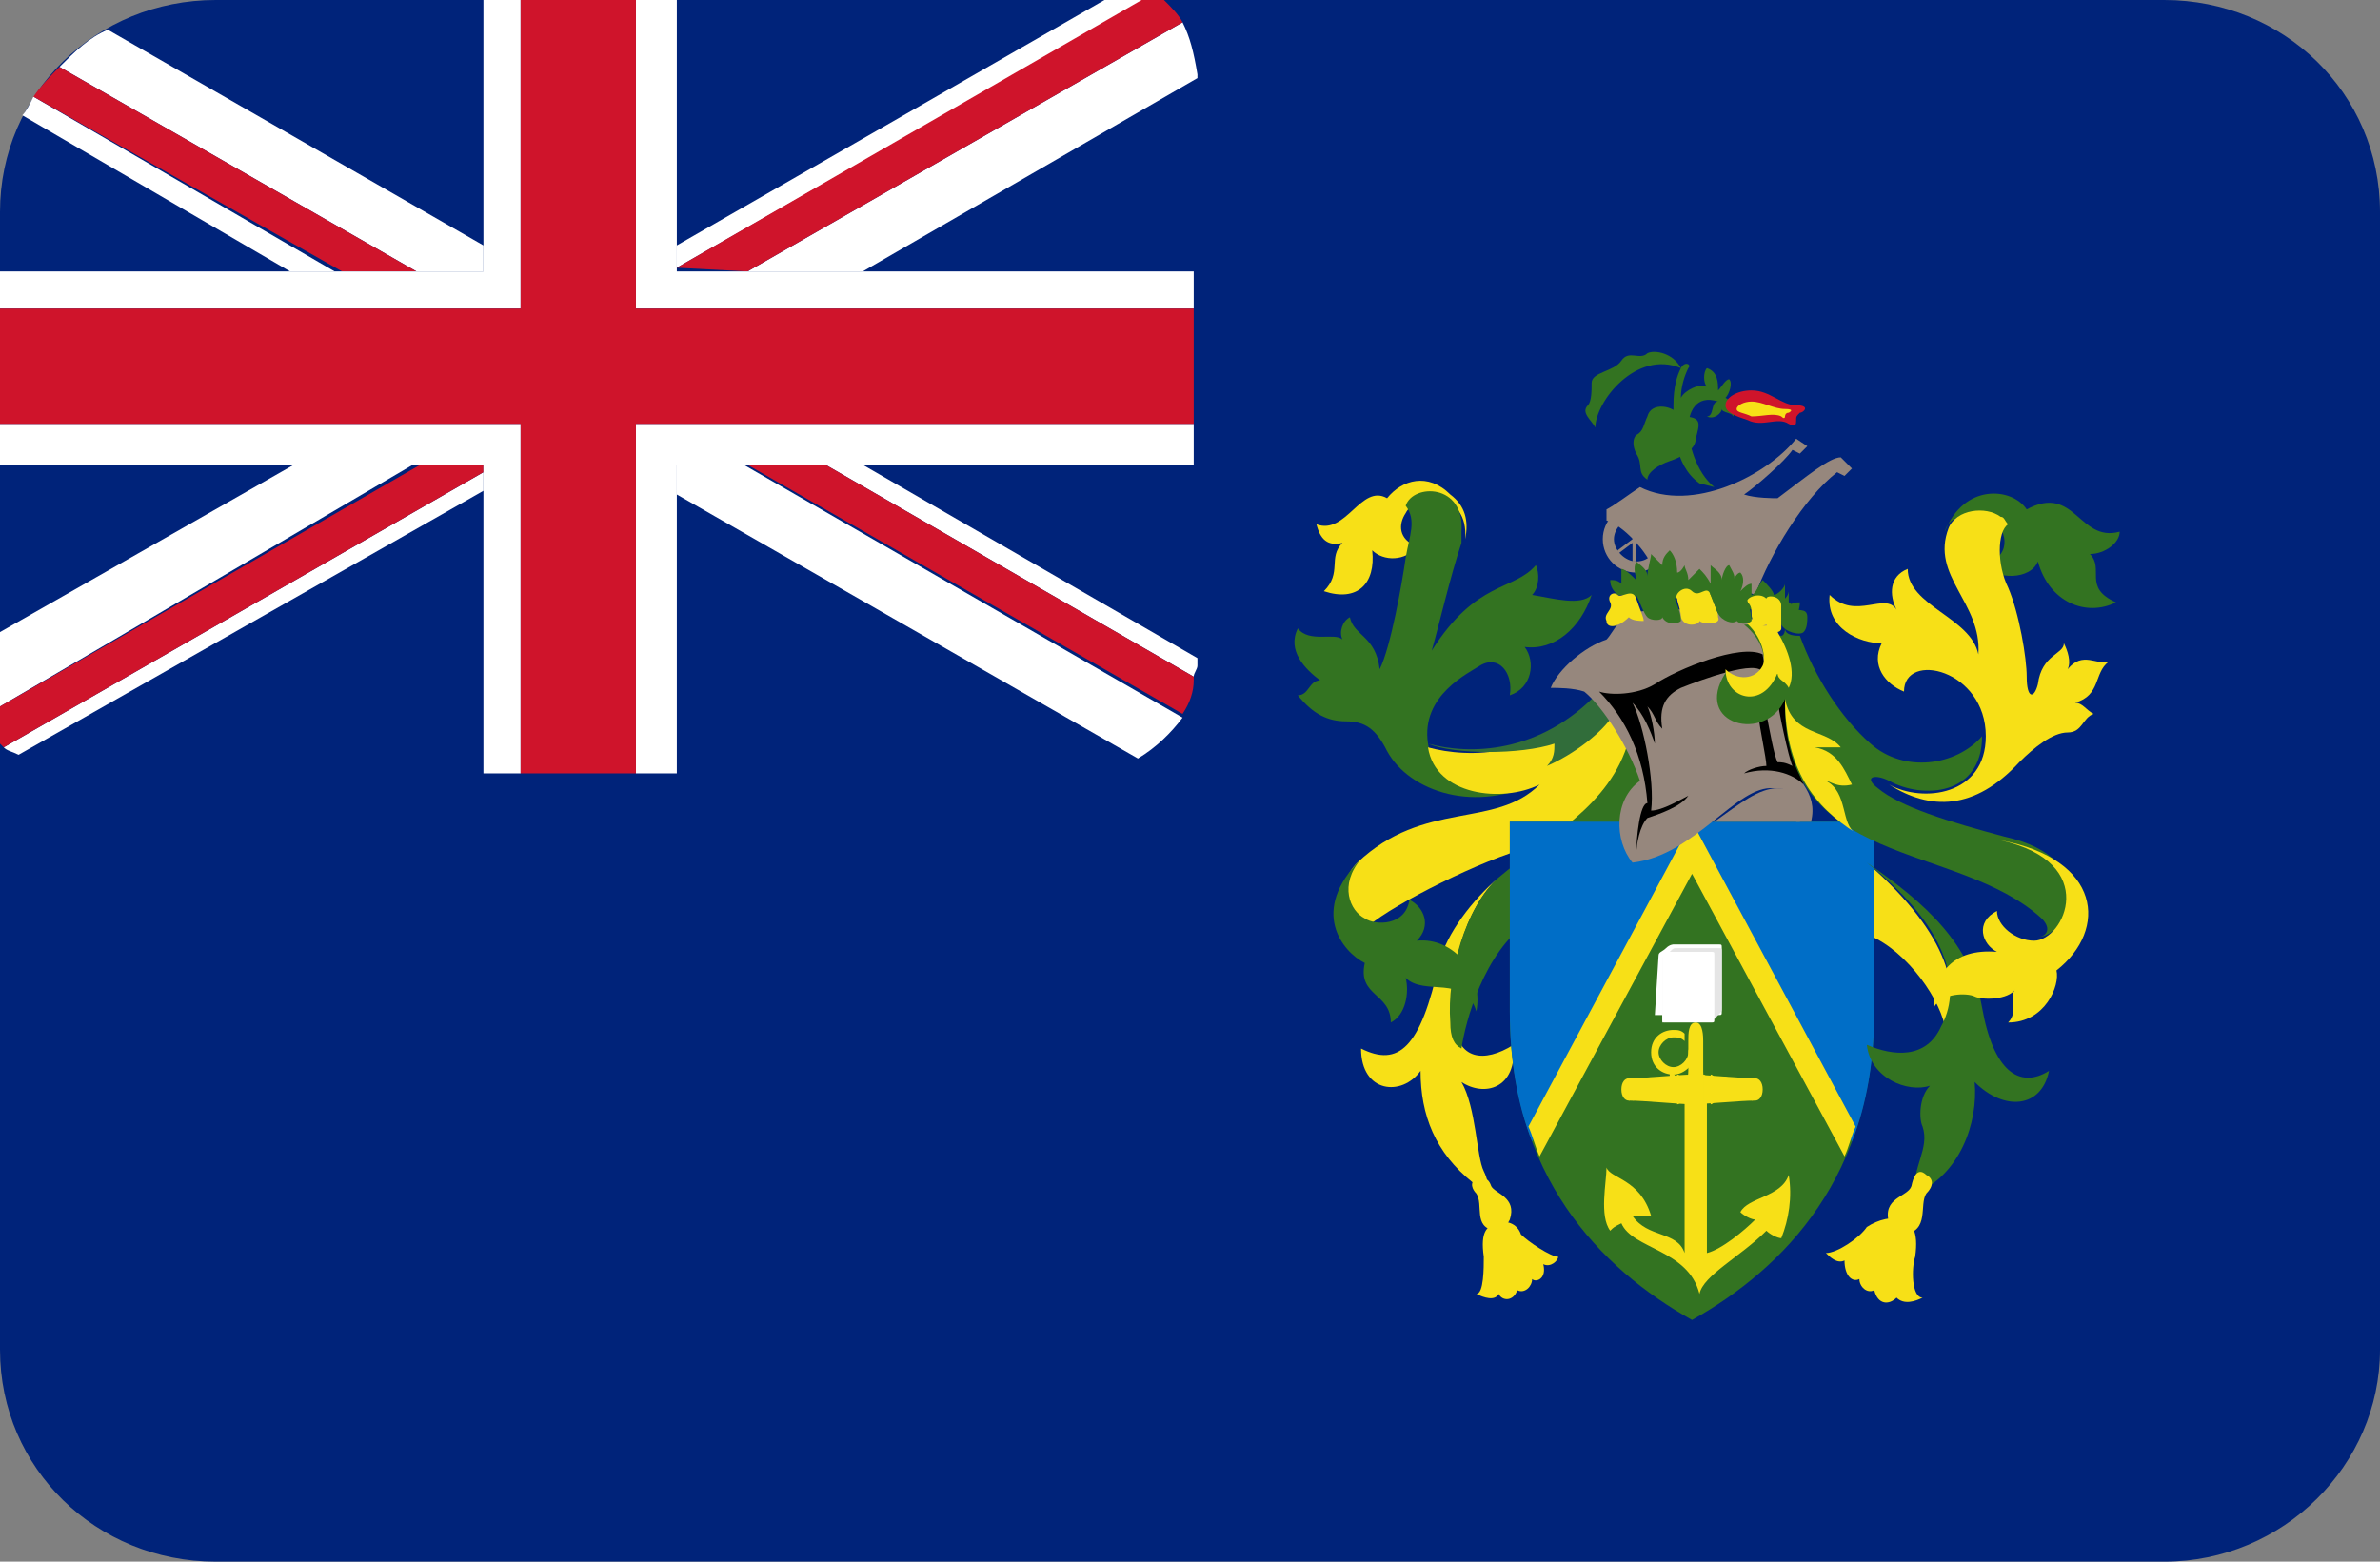 <?xml version="1.0" encoding="utf-8"?>
<!-- Generator: Adobe Illustrator 20.0.0, SVG Export Plug-In . SVG Version: 6.00 Build 0)  -->
<svg version="1.1" id="Layer_1" xmlns="http://www.w3.org/2000/svg" xmlns:xlink="http://www.w3.org/1999/xlink" x="0px" y="0px"
	 viewBox="0 0 64 42" style="enable-background:new 0 0 64 42;" xml:space="preserve">
<rect x="0" y="0" width="64" height="42" fill="#808080" stroke="none"/>
<style type="text/css">
	.st0{fill:#00237A;}
	.st1{fill:#F7E017;}
	.st2{fill:#337321;}
	.st3{fill:#316D3A;}
	.st4{fill:none;}
	.st5{fill:#006EC7;}
	.st6{fill:#FFFFFF;}
	.st7{fill:#E5E5E5;}
	.st8{fill:#96877D;}
	.st9{fill:#CF142B;}
</style>
<path id="Rounded_Rectangle_7_copy_2" class="st0" d="M5.8,0h52.4C61.4,0,64,2.5,64,5.7v30.6c0,3.1-2.6,5.7-5.8,5.7H5.8
	C2.6,42,0,39.5,0,36.3V5.7C0,2.5,2.6,0,5.8,0z"/>
<path class="st1" d="M40.3,23.6c-0.7,0.6-1.4,1.5-1.6,2.3c-0.5,2.3-1.1,2.8-2.1,2.3c0,1.2,1.1,1.3,1.6,0.6c0,1.2,0.4,2.2,1.4,3
	c0.4,0.4,0.5,0.1,0.3-0.3s-0.2-1.7-0.6-2.4c0.6,0.4,1.5,0.2,1.4-1c-0.8,0.5-1.5,0.4-1.6-0.6C38.9,26.2,39.4,24.4,40.3,23.6z"/>
<path class="st1" d="M39.4,14.5c0.1-0.5,0-0.9-0.4-1.2c-0.6-0.6-1.3-0.4-1.7,0.1c-0.7-0.4-1.1,1-1.9,0.7c0.1,0.4,0.3,0.6,0.7,0.5
	c-0.4,0.4,0,0.8-0.5,1.3c0.9,0.3,1.4-0.2,1.3-1.1c0.3,0.3,0.9,0.3,1.2-0.1c-0.5-0.2-0.5-0.6-0.3-0.9C38.1,13.2,39.5,13.2,39.4,14.5z
	"/>
<path class="st2" d="M41.4,21c-1,0.5-2.8,0.3-3-1s1.1-1.9,1.4-2.1c0.5-0.3,0.9,0.2,0.8,0.8c0.6-0.2,0.7-0.9,0.4-1.3
	c0.8,0.1,1.5-0.5,1.8-1.4c-0.3,0.3-1,0.1-1.6,0c0.2-0.2,0.2-0.6,0.1-0.8c-0.6,0.7-1.6,0.4-2.8,2.3c0.2-0.7,0.5-2,0.8-2.9
	c0-0.1,0-0.2,0-0.3c0.1-1.3-1.3-1.3-1.5-0.7c0.3,0.4,0.1,0.8,0,1.4c-0.1,0.7-0.4,2.4-0.7,3c-0.1-0.9-0.7-0.9-0.8-1.4
	c-0.2,0.1-0.3,0.4-0.2,0.6c-0.2-0.2-0.9,0.1-1.2-0.3c-0.3,0.6,0.2,1.1,0.6,1.4c-0.3,0-0.3,0.4-0.6,0.4c0.4,0.5,0.8,0.7,1.3,0.7
	s0.8,0.2,1.1,0.8C37.9,21.3,39.7,21.9,41.4,21z"/>
<path class="st1" d="M43.9,19.9c-0.6,1.6-2.1,2.7-2.8,2.9c-1.2,0.3-3.6,1.5-4.3,2.1c-0.1,0-0.2-0.1-0.3-0.1c-0.3-0.2-0.6-1,0-1.6
	c1.8-1.7,3.7-0.9,4.9-2.1c-1,0.5-2.8,0.3-3-1c1.1,0.3,3,0.3,4.6-1.4C43.2,18.9,43.8,19.6,43.9,19.9z"/>
<path class="st2" d="M40.3,23.6c-0.9,0.8-1.4,2.6-1.3,3.9c0,0.4,0.1,0.6,0.3,0.7c0.1-0.7,0.6-2.6,1.8-3.4c1.1-0.7,2.8-2.3,3.4-4.1
	c-0.1-0.3-0.3-0.5-0.7-0.8C43.3,21.7,41.6,22.5,40.3,23.6z"/>
<path class="st3" d="M43.4,19.2c-0.3,0.5-1.1,1.1-1.8,1.4c0.2-0.2,0.2-0.4,0.2-0.6c-0.9,0.3-2.7,0.3-3.4,0c1.1,0.3,3,0.3,4.6-1.4
	C43.2,18.9,43.3,19,43.4,19.2z"/>
<path class="st2" d="M36.6,23.1c-1.4,1.4-0.5,2.5,0.1,2.8c-0.2,0.9,0.7,0.8,0.7,1.6c0.4-0.2,0.5-0.8,0.4-1.2
	c0.5,0.5,1.6-0.1,1.9,0.9c0.2-1-0.6-2-1.6-1.9c0.4-0.4,0.2-0.9-0.2-1.1c-0.1,0.7-0.9,0.7-1.2,0.5C36.3,24.5,36,23.8,36.6,23.1z"/>
<path class="st1" d="M39.7,31.7c-0.2,0.1-0.1,0.3,0,0.4c0.2,0.3-0.1,0.9,0.5,1c0.2,0,0.3-0.1,0.4-0.3c0.2-0.6-0.4-0.7-0.5-0.9
	C40,31.6,39.8,31.7,39.7,31.7z"/>
<path class="st1" d="M40.2,32.9c-0.2,0.1-0.4,0.2-0.3,0.9c0,0.3,0,1-0.2,1c0.2,0.1,0.5,0.2,0.6,0c0.1,0.2,0.4,0.2,0.5-0.1
	c0.2,0.1,0.4-0.1,0.4-0.3c0.1,0.1,0.4,0,0.3-0.4c0.2,0.1,0.4-0.1,0.4-0.2c-0.2,0-0.8-0.4-1-0.6C40.8,32.9,40.5,32.8,40.2,32.9z"/>
<path class="st4" d="M36.9,13.7c0.1-0.1,0.2-0.3,0.3-0.4"/>
<path class="st4" d="M40.5,16.2c0.2-0.1,0.4-0.1,0.7-0.1"/>
<path class="st4" d="M40.3,34.7c-0.1-0.1-0.1-0.5,0-0.7"/>
<path class="st4" d="M40.8,34.6c-0.1-0.1-0.3-0.4-0.3-0.6"/>
<path class="st4" d="M41.2,34.4c-0.1-0.1-0.5-0.5-0.5-0.7"/>
<path class="st4" d="M41.5,33.9c-0.2,0-0.6-0.3-0.8-0.7"/>
<path class="st1" d="M50.2,23.2c2.3,2,2.5,3.5,2.1,4.4c-0.2-0.9-1.2-2.2-2.2-2.5L50.2,23.2z"/>
<path class="st2" d="M46.1,22.1h4.3c0,0,0,1.1,0,5.1c0,4.4-2.4,6.9-4.9,8.3c-2.5-1.4-4.9-3.9-4.9-8.3c0-4,0-5.1,0-5.1h3
	c0,0.3,0,0.7,0.3,1.1C44.7,23,45.5,22.5,46.1,22.1z"/>
<path class="st5" d="M50.4,22.1c0,0,0,1.1,0,5.1c0,1.3-0.2,2.5-0.6,3.5l-4.3-7.9l-4.3,7.9c-0.4-1-0.6-2.2-0.6-3.5c0-4,0-5.1,0-5.1
	H50.4L50.4,22.1z"/>
<path class="st1" d="M49.9,30.3c-0.1,0.2-0.2,0.6-0.3,0.8l-4.1-7.6l-4.1,7.6c-0.1-0.2-0.2-0.6-0.3-0.8l4.4-8.2L49.9,30.3z"/>
<path class="st1" d="M47.5,33.1c0.1,0.1,0.3,0.2,0.4,0.2c0.2-0.5,0.3-1.1,0.2-1.7c-0.2,0.6-1.1,0.6-1.3,1c0.1,0.1,0.3,0.2,0.4,0.2
	c-0.3,0.3-0.9,0.8-1.3,0.9v-4.1c0-0.3-0.1-0.5-0.1-0.8c0,0,0-0.7,0-0.8s0-0.5-0.2-0.5s-0.2,0.3-0.2,0.5s0,0.8,0,0.8
	c0,0.2-0.1,0.5-0.1,0.8v4.1c-0.2-0.6-1-0.4-1.4-1c0.1,0,0.3,0,0.5,0c-0.3-1-1.1-1-1.2-1.3c0,0.4-0.2,1.3,0.1,1.7
	c0.1-0.1,0.1-0.1,0.3-0.2c0.3,0.7,1.8,0.7,2.1,1.9C45.8,34.3,46.8,33.8,47.5,33.1z"/>
<path class="st1" d="M45.5,29.7c0.3,0,1.3-0.1,1.7-0.1c0.1,0,0.2-0.1,0.2-0.3S47.3,29,47.2,29c-0.4,0-1.4-0.1-1.7-0.1
	S44.2,29,43.8,29c-0.1,0-0.2,0.1-0.2,0.3s0.1,0.3,0.2,0.3C44.2,29.6,45.2,29.7,45.5,29.7z"/>
<path class="st1" d="M45.3,28c-0.1-0.1-0.2-0.1-0.3-0.1c-0.2,0-0.4,0.2-0.4,0.4s0.2,0.4,0.4,0.4s0.4-0.2,0.4-0.4
	c0-0.2,0.2-0.2,0.2,0c0,0.3-0.3,0.6-0.6,0.6s-0.6-0.2-0.6-0.6s0.3-0.6,0.6-0.6c0.1,0,0.2,0,0.3,0.1C45.3,27.8,45.3,27.9,45.3,28z"/>
<path class="st1" d="M43.8,29.6c0.1,0,0.2-0.1,0.2-0.3S43.9,29,43.8,29"/>
<path class="st1" d="M43.9,29.6c0.1,0,0.2-0.1,0.2-0.3S44,29,43.9,29"/>
<path class="st1" d="M44.9,29.6c0.1,0,0.2-0.2,0.2-0.4c0-0.2-0.1-0.4-0.2-0.4"/>
<path class="st1" d="M45.1,29.7c0.1,0,0.2-0.2,0.2-0.4s-0.1-0.4-0.2-0.4"/>
<path class="st1" d="M45.8,29.7c0.1,0,0.2-0.2,0.2-0.4c0-0.2-0.1-0.4-0.2-0.4"/>
<path class="st1" d="M46,29.7c0.1,0,0.2-0.2,0.2-0.4s-0.1-0.4-0.2-0.4"/>
<path class="st1" d="M47.1,29.6c0.1,0,0.2-0.1,0.2-0.3c0-0.2-0.1-0.3-0.2-0.3"/>
<path class="st1" d="M43.4,32.9c0.1-0.1,0.3-0.1,0.4-0.2"/>
<path class="st1" d="M47.3,32.9L47.3,32.9"/>
<path class="st1" d="M47.5,33.1c0.3-0.3,0.5-0.6,0.6-1"/>
<path class="st6" d="M44.6,25.7c0-0.1,0.1-0.1,0.2-0.2c0.1-0.1,0.2-0.1,0.2-0.1h1.2c0.1,0,0.1,0,0.1,0.1v1.7c0,0.1,0,0.1-0.1,0.1
	h-1.7L44.6,25.7"/>
<path class="st7" d="M46,27.4c0.2,0,0.1,0,0.2-0.1c0.1-0.1,0.1-0.1,0.1-0.2v-1.5c0-0.1,0-0.1-0.1-0.1h-1.1c-0.1,0-0.1,0-0.2,0.1
	c-0.1,0.1-0.2,0.1-0.2,0.2v1.7L46,27.4L46,27.4z"/>
<path class="st6" d="M46.1,27.4c0,0.1,0,0.1-0.1,0.1h-1.2c-0.1,0-0.1,0-0.1-0.1v-1.7c0-0.1,0-0.1,0.1-0.1H46c0.1,0,0.1,0,0.1,0.1
	V27.4z"/>
<path class="st8" d="M48.5,21.1c0.2,0.3,0.3,0.6,0.2,1h-0.4c0.2-0.5,0.1-0.9-0.6-0.9c-1-0.1-2.1,1.8-3.8,2c-0.5-0.6-0.5-1.7,0.2-2.2
	c-0.3-0.9-1-2-1.5-2.4c-0.3-0.1-0.7-0.1-0.9-0.1c0.2-0.5,0.9-1.1,1.5-1.3c0.1-0.1,0.2-0.3,0.3-0.4c0.1-0.7,3.5-0.4,4.3,0.1
	C47.8,17.6,48.2,20.3,48.5,21.1z"/>
<path d="M44.3,21.6c-0.1-1.3-0.6-2.3-1.3-3c0.3,0.1,1,0.1,1.5-0.2c0.6-0.4,2.3-1.1,2.9-0.8c0,0.1,0.1,0.3,0,0.5
	c-0.1-0.4-1.7,0.2-2.2,0.4c-0.4,0.2-0.6,0.5-0.5,1.1c-0.2-0.2-0.2-0.4-0.4-0.6c0.1,0.2,0.2,0.7,0.2,1c-0.1-0.3-0.3-0.8-0.6-1.1
	c0.3,0.6,0.6,2.1,0.5,2.9c0.3,0,0.8-0.3,1-0.4c-0.2,0.3-0.8,0.5-1.1,0.6c-0.2,0.2-0.3,0.7-0.3,1C44,22.5,44.1,21.6,44.3,21.6z"/>
<path d="M48.5,21.1c-0.3-0.3-0.9-0.5-1.6-0.3c0.1-0.1,0.4-0.2,0.6-0.2c0-0.2-0.2-1.1-0.2-1.3l0.2-0.1c0.1,0.5,0.2,1.1,0.3,1.3
	c0.1,0,0.2,0,0.4,0.1c-0.1-0.2-0.4-1.6-0.4-1.8l0.3-0.2C48.1,19.5,48.3,20.6,48.5,21.1z"/>
<path class="st8" d="M48.4,22.1c0.2-0.5,0.1-0.9-0.6-0.9c-0.5,0-1,0.4-1.7,0.9H48.4z"/>
<path class="st8" d="M44.2,18c-0.3,0-0.9,0-1.2-0.1c0-0.1,0.1-0.2,0.1-0.3c-0.2,0.1-0.6,0.4-0.7,0.6C42.8,18.2,43.7,18.3,44.2,18z"
	/>
<path class="st4" d="M44.2,20.9c0.1,0.3,0.2,0.6,0.2,0.9"/>
<path class="st4" d="M43.3,17.1c-0.2,0.3-0.3,0.5-0.4,0.7c0.3,0.1,1,0.2,1.2,0.1"/>
<path class="st4" d="M42.7,18.5c0.1,0,0.2,0,0.3,0.1c0.3,0.1,1,0.1,1.5-0.2c0.5-0.3,1.8-1.4,3.2-1.5"/>
<path class="st4" d="M42.3,18.2c0.5,0.1,1.4,0.1,1.9-0.2c1.1-0.7,2.2-1.2,3.2-1.2"/>
<path class="st2" d="M50.2,23.2c1.6,1.1,2.8,2.2,3.1,3.9c0.3,1.7,1,2.2,1.8,1.7c-0.2,1-1.2,1.1-2,0.3c0.1,1.1-0.4,2.5-1.6,3
	c-0.1-0.7,0.4-1.2,0.2-1.8c-0.1-0.2-0.1-0.8,0.2-1.1c-0.6,0.2-1.6-0.2-1.7-1.1c0.7,0.3,1.6,0.4,2-0.5C52.7,26.7,52.6,25.1,50.2,23.2
	z"/>
<path class="st2" d="M52.3,14.3c0.5-1.3,1.8-1.2,2.2-0.6c1.3-0.7,1.4,0.9,2.5,0.6c0,0.3-0.4,0.6-0.8,0.6c0.4,0.4-0.2,0.9,0.7,1.3
	c-0.8,0.4-1.8,0-2.1-1.1c-0.2,0.5-1.1,0.5-1.5,0.1c0.8-0.2,0.7-0.9,0.3-1.2C53.2,13.7,52.4,13.8,52.3,14.3z"/>
<path class="st2" d="M48.4,17.1c0.4,1.1,1.1,2.2,1.9,2.9c0.9,0.8,2.3,0.6,3-0.2c0,1.6-1.6,1.7-2.5,1.2c-0.4-0.2-0.7-0.1-0.3,0.2
	c0.6,0.5,1.9,0.9,3.4,1.3c2.7,0.6,1.7,2.7,0.9,2.7c0.2,0,0.4-0.2,0.1-0.5c-2.3-2.1-7-1.3-6.9-5.9c-0.5,1.2-2.5,0.7-1.6-0.7
	c0.3,0.2,0.8,0.3,1-0.1c0.1-0.3,0-0.8-0.5-1.2c0.1,0,0.3,0,0.3-0.2c0,0.1,0.1,0.3,0.4,0.3c0.1,0.1,0.2,0.2,0.3,0.2
	c0,0,0.1,0,0.1-0.2C48,17.1,48.3,17.1,48.4,17.1z"/>
<path class="st1" d="M50.8,21.1c1.1,0.7,2.3,0.7,3.5-0.6c0.4-0.4,0.9-0.8,1.3-0.8c0.4,0,0.4-0.4,0.7-0.5c-0.2-0.1-0.3-0.3-0.5-0.3
	c0.7-0.2,0.5-0.8,0.9-1.1c-0.3,0.1-0.7-0.3-1.1,0.2c0.1-0.2,0-0.5-0.1-0.7c0,0.3-0.6,0.3-0.7,1.1c-0.1,0.4-0.3,0.4-0.3-0.2
	c0-0.5-0.2-1.7-0.5-2.4c-0.3-0.6-0.3-1.5,0-1.7c-0.1-0.1-0.1-0.2-0.2-0.2c-0.4-0.3-1.2-0.2-1.4,0.3c-0.5,1.3,0.9,2,0.8,3.4
	c-0.2-1-1.9-1.3-1.9-2.3c-0.5,0.2-0.5,0.7-0.3,1.1c-0.3-0.5-1.1,0.3-1.8-0.4c-0.1,0.9,0.8,1.3,1.4,1.3c-0.3,0.6,0.1,1.1,0.6,1.3
	c0-1.1,2.2-0.6,2.2,1.2C53.4,21.4,51.7,21.6,50.8,21.1z"/>
<path class="st1" d="M53.8,22.6c2.7,0.6,1.7,2.7,0.9,2.7c-0.5,0-1-0.4-1-0.8c-0.6,0.3-0.4,0.9,0,1.1c-1.2-0.1-1.7,0.6-1.7,1.5
	c0.2-0.4,0.9-0.4,1.1-0.3c0.2,0.1,0.9,0.1,1.1-0.2c-0.2,0.2,0.1,0.6-0.2,0.9c1,0,1.4-1,1.3-1.4C56.7,25,56.5,23.1,53.8,22.6z"/>
<path class="st1" d="M51.8,31.6c0.2,0.1,0.2,0.3,0,0.5c-0.2,0.3,0.1,1-0.6,1.1c-0.2,0-0.4-0.1-0.4-0.3c-0.2-0.7,0.5-0.7,0.6-1
	C51.5,31.4,51.7,31.5,51.8,31.6z"/>
<path class="st1" d="M51.2,32.8c0.2,0.1,0.4,0.3,0.3,1c-0.1,0.3-0.1,1.1,0.2,1.1c-0.2,0.1-0.5,0.2-0.7,0c-0.2,0.2-0.5,0.2-0.6-0.2
	c-0.2,0.1-0.4-0.1-0.4-0.3c-0.2,0.1-0.4-0.1-0.4-0.5c-0.2,0.1-0.4-0.1-0.5-0.2c0.3,0,0.9-0.4,1.1-0.7C50.5,32.8,50.9,32.7,51.2,32.8
	z"/>
<path class="st4" d="M51,34.9c0.1-0.1,0.1-0.5,0.1-0.8"/>
<path class="st4" d="M50.4,34.7c0.1-0.1,0.4-0.4,0.4-0.7"/>
<path class="st4" d="M50,34.4c0.2-0.1,0.5-0.5,0.6-0.8"/>
<path class="st4" d="M49.7,33.9c0.2,0,0.7-0.4,1-0.7"/>
<path class="st1" d="M48,18.8c0,1.9,0.8,2.9,1.9,3.6c-0.4-0.2-0.2-1.1-0.8-1.4c0.1,0,0.3,0.2,0.7,0.1c-0.2-0.4-0.4-0.9-1-1
	c0.2,0,0.5,0,0.7,0C49.1,19.6,48.2,19.8,48,18.8z"/>
<path class="st1" d="M47.8,17c-0.1,0-0.1-0.1-0.2-0.2c-0.3,0.1-0.4-0.1-0.4-0.3c0,0.2-0.2,0.2-0.3,0.2c0.5,0.4,0.6,1,0.5,1.2
	c-0.2,0.4-0.7,0.4-1,0.1c0,0.8,1,1.1,1.4,0.1c0,0.2,0.2,0.2,0.3,0.4C48.3,18.1,48.1,17.5,47.8,17z"/>
<path class="st2" d="M46.1,13.1c-0.5-0.4-0.7-1.2-0.7-1.6c0-0.4,0.2-0.9,0.8-0.7c-0.2,0-0.1,0.4-0.3,0.4c0.2,0.1,0.4-0.1,0.4-0.2
	c0,0.1,0.3,0.1,0.3,0.2c0.1-0.1,0-0.4-0.2-0.5c0.1-0.1,0.2-0.4,0.1-0.5c-0.1,0-0.2,0.2-0.3,0.3c0-0.2,0-0.5-0.3-0.6
	c-0.1,0.1-0.1,0.4,0,0.5c-0.2-0.1-0.6,0.1-0.7,0.3c0-0.3,0.1-0.6,0.2-0.8c0.1-0.1-0.1-0.2-0.2,0c-0.2-0.4-0.7-0.5-0.9-0.4
	c-0.2,0.2-0.5-0.1-0.7,0.2s-0.8,0.3-0.8,0.6c0,0.2,0,0.5-0.1,0.6c-0.2,0.2,0.1,0.4,0.2,0.6c0-0.7,1.1-2.1,2.3-1.6
	c-0.1,0.2-0.2,0.5-0.2,1c0,0.6,0,1.6,0.7,2.1L46.1,13.1z"/>
<path class="st9" d="M46.4,10.9c0-0.2,0.3-0.4,0.7-0.4c0.5,0,0.8,0.4,1.2,0.4s0.2,0.2,0.1,0.2c-0.1,0.1-0.1,0.1-0.1,0.2
	s0,0.2-0.2,0.1c-0.3-0.2-0.7,0.1-1.1-0.1C46.7,11.2,46.4,11.1,46.4,10.9z"/>
<path class="st8" d="M44.5,15.4c-0.2-0.6-0.9-1.3-1.3-1.4v-0.3c0.2-0.1,0.6-0.4,0.9-0.6c1.4,0.7,3.4-0.3,4.2-1.3l0.3,0.2l-0.2,0.2
	l-0.2-0.1c-0.2,0.3-1,1-1.3,1.2c0.3,0.1,0.8,0.1,0.9,0.1c0.8-0.6,1.4-1.1,1.7-1.1l0.3,0.3l-0.2,0.2l-0.2-0.1
	c-0.9,0.7-1.8,2.2-2.2,3.3C46.8,15.8,44.9,15.9,44.5,15.4z"/>
<path class="st4" d="M47,13.2c-0.1,0-0.2-0.1-0.3-0.1c-0.2,0.1-0.5,0.3-1,0.3"/>
<path class="st4" d="M44.6,15.1c-0.1-0.7,0.1-1.5,0.4-1.7c0.8,0.5,2.1,0.5,2.9,0"/>
<path class="st4" d="M44.6,14.8c0.6,0,1.9,0.1,2.2,0.1s0.9,0.2,0.8,0.3"/>
<path class="st4" d="M44.8,14.7l0.2-0.2l-0.2-0.2l-0.2,0.2L44.8,14.7z"/>
<path class="st2" d="M45.2,11.2c-0.2-0.3-0.8-0.4-0.9,0c-0.1,0.2-0.1,0.4-0.3,0.5c-0.1,0.1-0.1,0.3,0,0.5c0.2,0.3,0,0.5,0.3,0.7
	c0-0.2,0.3-0.4,0.6-0.5s0.7-0.3,0.7-0.6C45.7,11.4,45.8,11.2,45.2,11.2z"/>
<path class="st8" d="M43.9,13.9L43.9,13.9l0.1,0.5l0,0l0.4-0.3v0.1L44,14.5c0,0,0,0,0,0.1l0.4,0.3V15L44,14.6l0,0v0.5h-0.1v-0.5l0,0
	l-0.4,0.3v-0.1l0.4-0.3c0,0,0,0,0-0.1l-0.4-0.3V14l0.4,0.3l0,0V13.9L43.9,13.9z"/>
<path class="st8" d="M44.6,15.1c-0.2,0.2-0.4,0.3-0.6,0.3c-0.5,0-0.9-0.4-0.9-0.9s0.4-0.9,0.9-0.9c0.3,0,0.5,0.1,0.7,0.4
	c0,0.1-0.1,0.4-0.1,0.5c0-0.3-0.3-0.6-0.6-0.6s-0.6,0.3-0.6,0.6s0.3,0.6,0.6,0.6s0.5-0.2,0.6-0.5C44.5,14.8,44.5,15.1,44.6,15.1z"/>
<path class="st2" d="M43.5,16c-0.1-0.1-0.2-0.2-0.2-0.4c0.1,0,0.2,0,0.3,0.1c0-0.1,0-0.3,0-0.4c0.1,0,0.3,0.2,0.4,0.3
	c0-0.1-0.1-0.3,0-0.5c0.1,0.1,0.3,0.2,0.3,0.4c0-0.2,0.1-0.5,0.1-0.6c0.1,0.1,0.2,0.2,0.3,0.3c0-0.2,0.1-0.3,0.2-0.4
	c0.1,0.1,0.2,0.3,0.2,0.6c0.1,0,0.2-0.2,0.2-0.2c0,0.1,0.1,0.2,0.1,0.4c0.1-0.1,0.2-0.2,0.3-0.3c0.1,0.1,0.2,0.2,0.3,0.4
	c0-0.1,0-0.3,0-0.5c0.1,0.1,0.3,0.2,0.3,0.4c0-0.1,0.1-0.4,0.2-0.4c0.1,0.2,0.2,0.3,0.1,0.5c0-0.1,0.1-0.3,0.2-0.3
	c0.1,0.1,0.1,0.3,0,0.5c0.1-0.1,0.2-0.2,0.3-0.2c0,0.1,0,0.2,0,0.3c0.1,0,0.2-0.3,0.3-0.4c0.1,0.1,0.3,0.3,0.3,0.4
	c0.1,0,0.3-0.2,0.3-0.3c0,0.1,0,0.2,0,0.4c0.1-0.1,0.1-0.2,0.1-0.2c0,0.1,0,0.3,0,0.4c0.1-0.1,0.2-0.1,0.3-0.1
	c0,0.2-0.1,0.4-0.2,0.7C47.4,16.2,45.5,16.1,43.5,16z"/>
<path class="st1" d="M46.7,11c0-0.1,0.2-0.2,0.4-0.2c0.3,0,0.6,0.2,0.9,0.2c0.3,0,0.1,0.1,0.1,0.1c-0.1,0-0.1,0.1-0.1,0.1
	s0,0.1-0.1,0c-0.2-0.1-0.5,0-0.8,0C46.9,11.1,46.7,11.1,46.7,11z"/>
<path class="st1" d="M43.8,16.6c-0.3,0.3-0.6,0.3-0.6,0.1c-0.1-0.2,0.2-0.3,0.1-0.5c-0.1-0.2,0.1-0.3,0.2-0.2
	c0.1,0.1,0.4-0.2,0.5,0.1c0.1,0.3,0.2,0.5,0.2,0.6C44.1,16.7,43.9,16.7,43.8,16.6z"/>
<path class="st1" d="M45.1,16.1c-0.1-0.1,0.2-0.4,0.4-0.2s0.4-0.2,0.5,0.1s0.2,0.4,0.2,0.6c0.1,0.2-0.4,0.2-0.5,0.1
	c0,0.1-0.4,0.2-0.5-0.1C45.2,16.4,45.1,16.2,45.1,16.1z"/>
<path class="st1" d="M47,16.2c-0.1-0.1,0.3-0.3,0.5-0.1c0-0.1,0.4-0.1,0.4,0.2s0,0.5,0,0.6s-0.2,0.2-0.4-0.1
	c-0.3,0.1-0.4-0.1-0.4-0.3C47.1,16.4,47.1,16.3,47,16.2z"/>
<path class="st2" d="M44,16c0-0.1,0.2-0.3,0.4-0.1c0.2,0.1,0.5-0.1,0.6,0.1c0.2,0.5,0.2,0.6,0.2,0.7c-0.1,0.1-0.4,0.1-0.5-0.1
	c0,0.1-0.3,0.1-0.4,0C44.2,16.5,44.1,16.2,44,16z"/>
<path class="st2" d="M46,16c-0.1-0.1,0.4-0.3,0.6,0c0.1-0.1,0.3-0.1,0.4,0.2c0.1,0.3,0.1,0.4,0.1,0.5c-0.1,0.1-0.3,0.1-0.4,0
	c-0.1,0.1-0.4,0-0.5-0.2S46.1,16.2,46,16z"/>
<path class="st2" d="M47.9,16.3c0-0.1,0.2-0.2,0.3,0s0.4,0,0.4,0.3c0,0.1,0,0.3-0.1,0.4s-0.5,0-0.6-0.2
	C47.9,16.6,47.9,16.5,47.9,16.3z"/>
<path class="st4" d="M43.8,16.6c-0.1-0.1-0.2-0.4-0.4-0.1"/>
<path class="st4" d="M44.8,16.6c-0.1-0.1-0.1-0.2-0.2-0.3"/>
<path class="st4" d="M45.7,16.6c-0.1,0-0.2-0.1-0.2-0.2"/>
<path class="st4" d="M45.6,16.1c0.2,0,0.3,0.2,0.3,0.2c0.1,0.1,0.2,0.2,0.2,0.2"/>
<path class="st4" d="M46.7,16.7c-0.1-0.1-0.1-0.2-0.1-0.2"/>
<path class="st4" d="M46.6,16c0.1,0.1,0.1,0.1,0.1,0.2"/>
<path class="st4" d="M47.6,16.8c-0.1-0.1-0.2-0.3-0.3-0.3"/>
<path class="st4" d="M47.5,16.3c0,0.3,0.4,0.3,0.4,0.5"/>
<path class="st4" d="M48.2,16.3c0,0.1,0.1,0.1,0.1,0.3"/>
<path class="st6" d="M7.8,7.3H9L0.9,2.6l0,0C0.8,2.8,0.7,3,0.6,3.1L7.8,7.3z"/>
<path class="st6" d="M32.1,18.2C32.1,18.2,32.1,18.3,32.1,18.2L32.1,18.2c0-0.1,0.1-0.2,0.1-0.3v-0.2l-9-5.2h-1L32.1,18.2z"/>
<path class="st6" d="M18.2,13.3l12.4,7.1c0.5-0.3,0.9-0.7,1.2-1.1L20,12.5h-1.8V13.3z"/>
<path class="st6" d="M1.6,1.8l9.6,5.5H13V6.6L2.9,0.8l0,0C2.4,1,2,1.4,1.6,1.8z"/>
<path class="st9" d="M9.2,7.3h2L1.6,1.8C1.4,2,1.1,2.3,0.9,2.6l0,0L9.2,7.3z"/>
<path class="st9" d="M22.2,12.5h-2.1l11.7,6.7c0.2-0.3,0.3-0.6,0.3-0.9v-0.1L22.2,12.5z"/>
<path class="st6" d="M0.1,20.1c0.1,0.1,0.2,0.1,0.4,0.2L13,13.2v-0.5L0.1,20.1z"/>
<polygon class="st6" points="11.1,12.5 7.9,12.5 0,17 0,19 "/>
<polygon class="st6" points="18.2,7.2 30.8,0 29.7,0 18.2,6.6 "/>
<path class="st6" d="M23.2,7.3l9-5.2V2c-0.1-0.6-0.2-1-0.4-1.4L20.1,7.3H23.2z"/>
<path class="st9" d="M0.1,20.1L13,12.7v-0.2h-1.7L0,19v1L0.1,20.1L0.1,20.1z"/>
<path class="st9" d="M18.2,7.2L18.2,7.2l1.9,0.1l11.7-6.7c-0.1-0.2-0.3-0.4-0.5-0.6h-0.6L18.2,7.2z"/>
<polygon class="st6" points="17.1,8.3 32.1,8.3 32.1,7.3 23.2,7.3 20.1,7.3 18.2,7.3 18.2,7.2 18.2,6.6 18.2,0 17.1,0 "/>
<polygon class="st6" points="14,8.3 14,0 13,0 13,6.6 13,7.3 11.2,7.3 9.2,7.3 9,7.3 7.8,7.3 0,7.3 0,8.3 "/>
<polygon class="st6" points="17.1,20.8 18.2,20.8 18.2,13.3 18.2,12.5 20,12.5 20.1,12.5 22.2,12.5 23.2,12.5 32.1,12.5 32.1,11.4 
	17.1,11.4 "/>
<polygon class="st6" points="11.1,12.5 11.3,12.5 13,12.5 13,12.7 13,13.2 13,20.8 14,20.8 14,11.4 0,11.4 0,12.5 7.9,12.5 "/>
<polygon class="st9" points="17.1,0 14,0 14,8.3 0,8.3 0,11.4 14,11.4 14,20.8 17.1,20.8 17.1,11.4 32.1,11.4 32.1,8.3 17.1,8.3 "/>
</svg>
